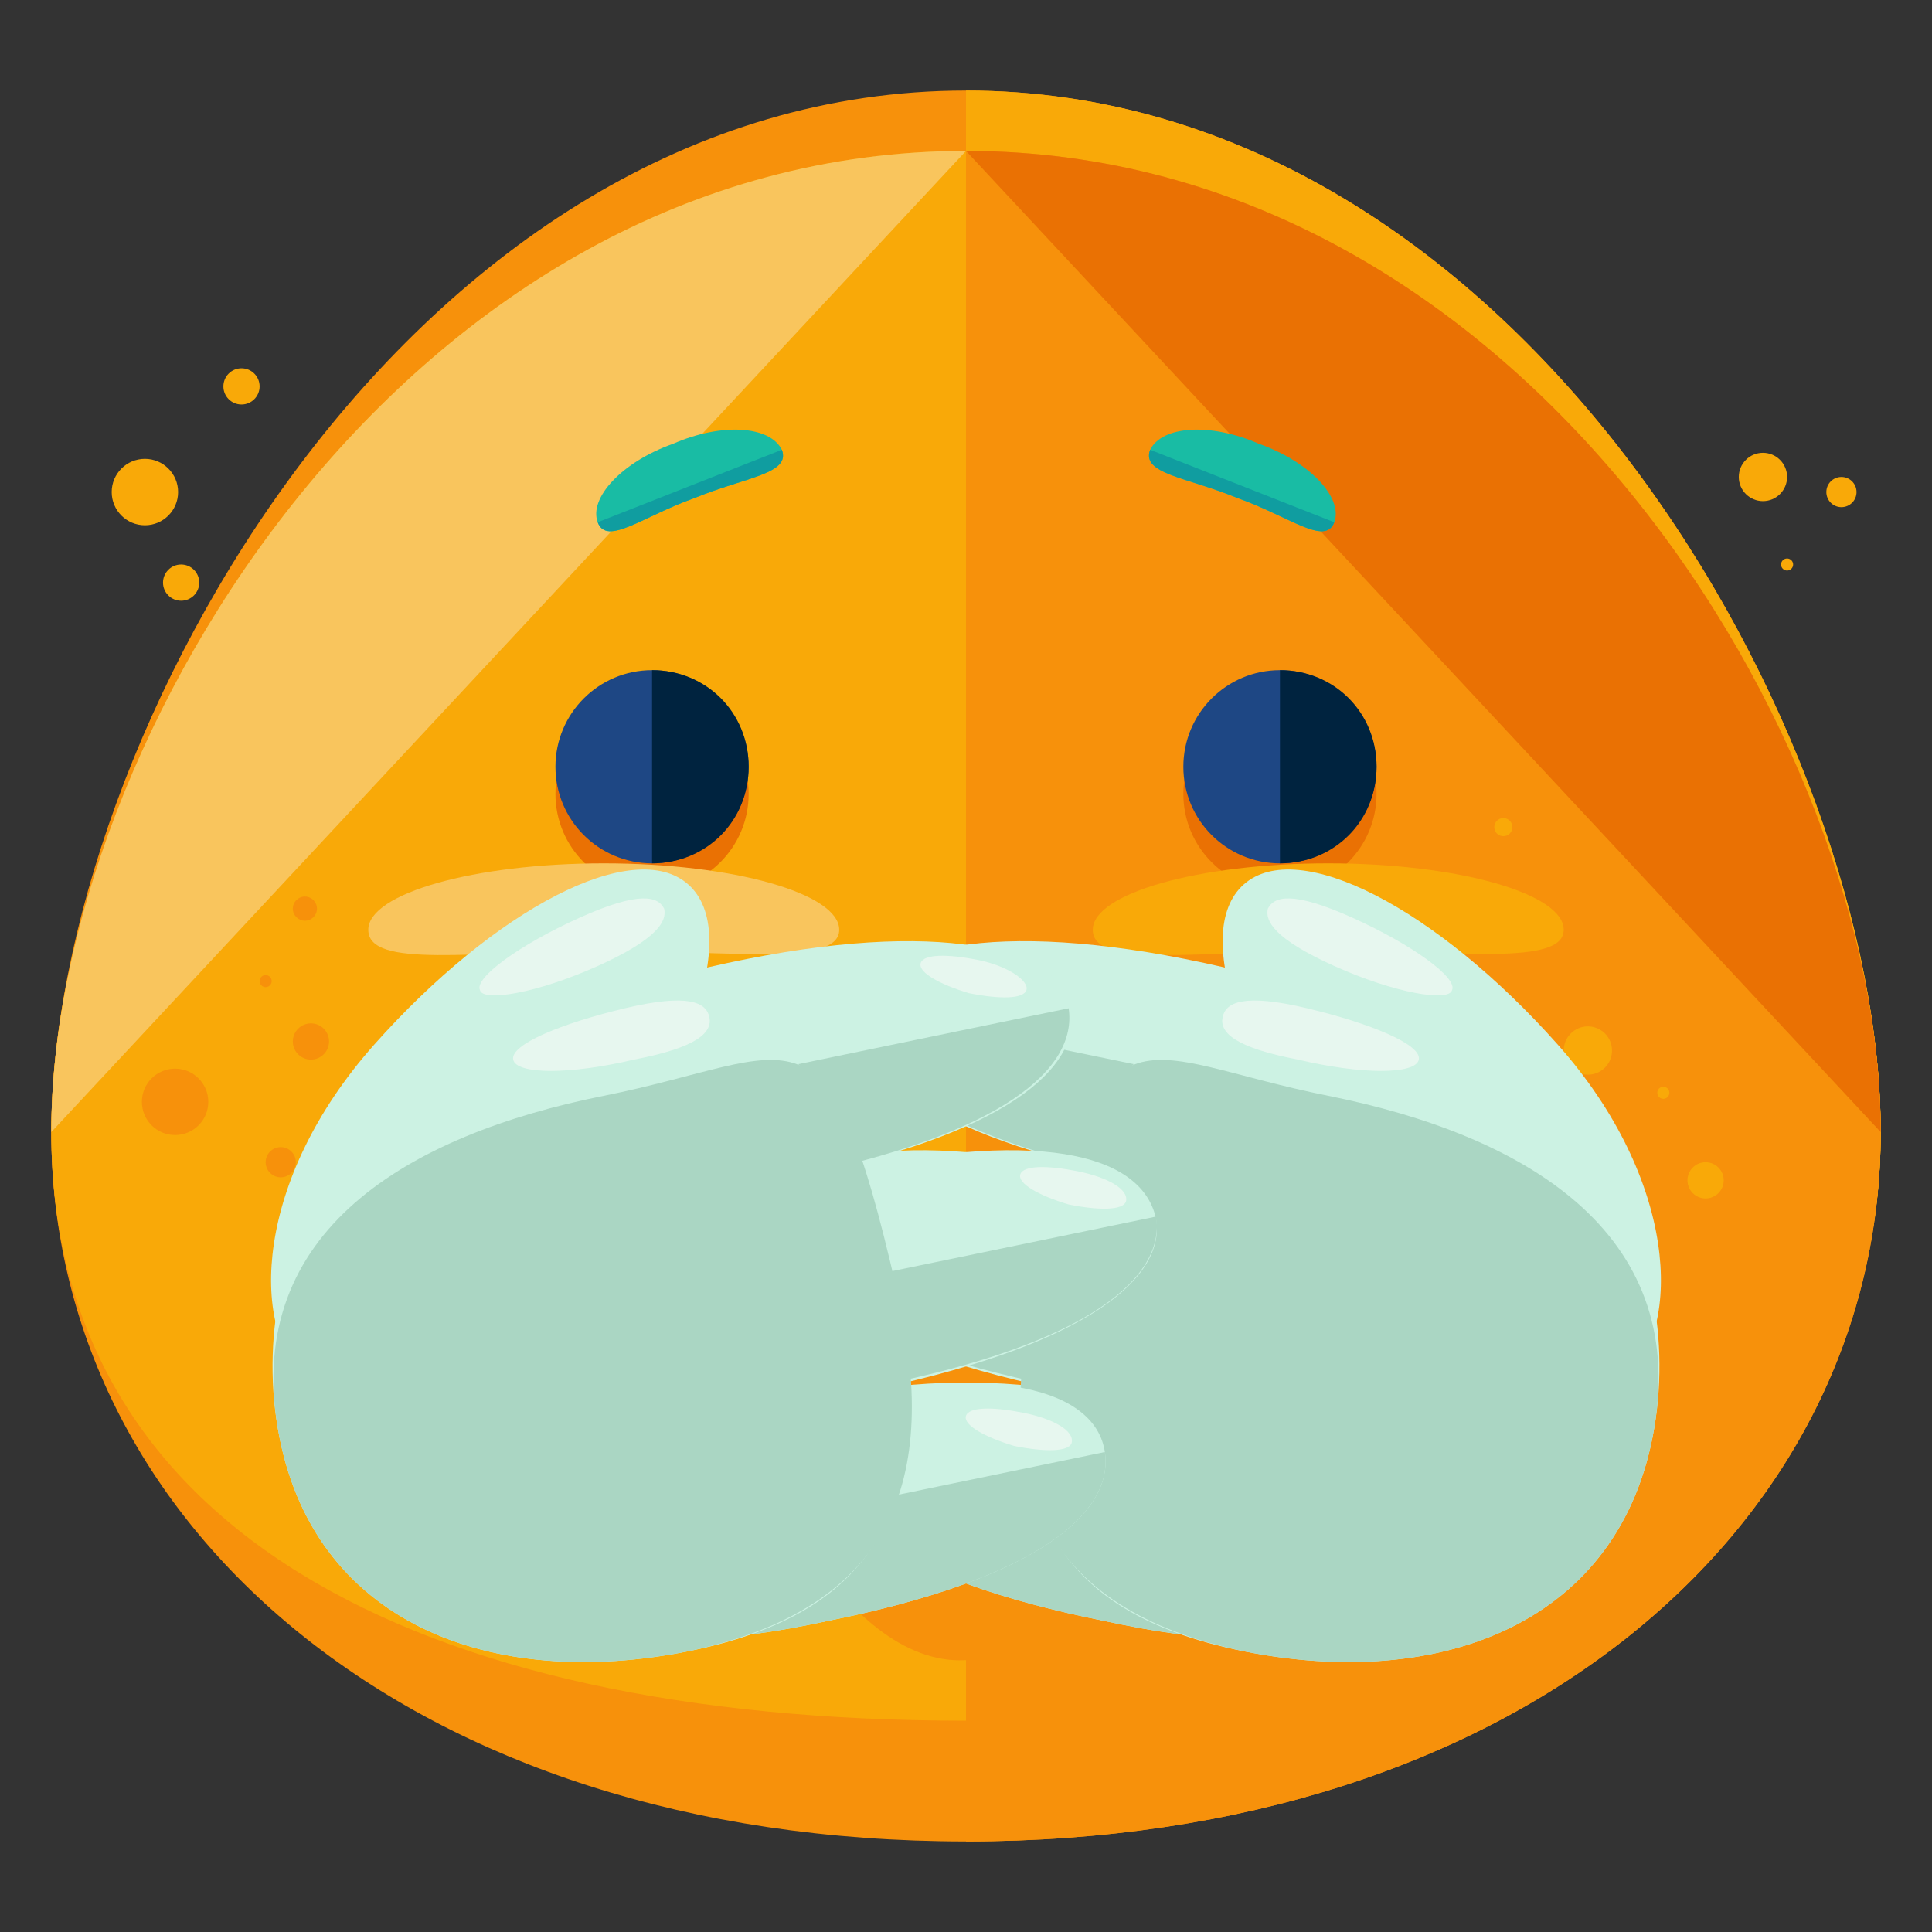<?xml version="1.0" encoding="utf-8"?>
<!-- Generator: Adobe Illustrator 16.0.0, SVG Export Plug-In . SVG Version: 6.00 Build 0)  -->
<!DOCTYPE svg PUBLIC "-//W3C//DTD SVG 1.1//EN" "http://www.w3.org/Graphics/SVG/1.1/DTD/svg11.dtd">
<svg version="1.1" id="Layer_1" xmlns="http://www.w3.org/2000/svg" xmlns:xlink="http://www.w3.org/1999/xlink" x="0px" y="0px"
	 width="64px" height="64px" viewBox="0 0 64 64" enable-background="new 0 0 64 64" xml:space="preserve">
<rect x="0" y="0" width="64" height="64" fill="#333333" stroke="none"/>
<g>
	<g>
		<g>
			<g>
				<g>
					<path fill="#F7910B" d="M62.3,37.5C62.3,50.5,50.4,61,32,61C13.6,61,1.7,50.5,1.7,37.5S13.6,5,32,5C50.4,5,62.3,24.5,62.3,37.5
						z"/>
				</g>
				<g>
					<path fill="#F7910B" d="M62.3,37.5C62.3,50.5,50.4,57,32,57C13.6,57,1.7,50.5,1.7,37.5S13.6,3,32,3C50.4,3,62.3,24.5,62.3,37.5
						z"/>
				</g>
				<g>
					<path fill="#F9A908" d="M32,3c18.4,0,30.3,21.5,30.3,34.5S50.4,57,32,57"/>
				</g>
				<g>
					<path fill="#F9A908" d="M62.3,37.5C62.3,50.5,50.4,57,32,57C13.6,57,1.7,50.5,1.7,37.5S13.6,5,32,5C50.4,5,62.3,24.5,62.3,37.5
						z"/>
				</g>
				<g>
					<path fill="#F9C55D" d="M1.7,37.5C1.7,24.5,13.6,5,32,5"/>
				</g>
				<g>
					<path fill="#F7910B" d="M32,5c18.4,0,30.3,19.5,30.3,32.5S50.4,61,32,61"/>
				</g>
				<g>
					<g>
						<circle fill="#EA7103" cx="21.6" cy="26.3" r="3.2"/>
					</g>
					<g>
						<circle fill="#EA7103" cx="42.4" cy="26.3" r="3.2"/>
					</g>
					<g>
						<circle fill="#1E4784" cx="21.6" cy="25.4" r="3.2"/>
					</g>
					<g>
						<path fill="#00233F" d="M21.6,22.2c1.8,0,3.2,1.4,3.2,3.2s-1.4,3.2-3.2,3.2"/>
					</g>
					<g>
						<circle fill="#1E4784" cx="42.4" cy="25.4" r="3.2"/>
					</g>
					<g>
						<path fill="#00233F" d="M42.4,22.2c1.8,0,3.2,1.4,3.2,3.2s-1.4,3.2-3.2,3.2"/>
					</g>
				</g>
				<g>
					<path fill="#EA7103" d="M32,5c18.4,0,30.3,19.5,30.3,32.5"/>
				</g>
				<g>
					<g>
						<g>
							<g>
								<g>
									<g>
										<path fill="#19BCA4" d="M25.9,14.9c0.3,0.8-1.2,0.9-2.9,1.6c-1.7,0.6-2.9,1.6-3.2,0.8c-0.3-0.8,0.8-2,2.5-2.6
											C23.9,14,25.5,14.1,25.9,14.9z"/>
									</g>
								</g>
							</g>
						</g>
						<g>
							<g>
								<g>
									<g>
										<path fill="#109DA0" d="M25.9,14.9c0.3,0.8-1.2,0.9-2.9,1.6c-1.7,0.6-2.9,1.6-3.2,0.8"/>
									</g>
								</g>
							</g>
						</g>
					</g>
					<g>
						<g>
							<g>
								<g>
									<g>
										<path fill="#19BCA4" d="M38.1,14.9c-0.3,0.8,1.2,0.9,2.9,1.6c1.7,0.6,2.9,1.6,3.2,0.8c0.3-0.8-0.8-2-2.5-2.6
											C40.1,14,38.5,14.1,38.1,14.9z"/>
									</g>
								</g>
							</g>
						</g>
						<g>
							<g>
								<g>
									<g>
										<path fill="#109DA0" d="M38.1,14.9c-0.3,0.8,1.2,0.9,2.9,1.6c1.7,0.6,2.9,1.6,3.2,0.8"/>
									</g>
								</g>
							</g>
						</g>
					</g>
				</g>
				<g>
					<g>
						<path fill="#F9C55D" d="M27.8,30.8c0,1.2-3.5,0.7-7.8,0.7c-4.3,0-7.8,0.6-7.8-0.7c0-1.2,3.5-2.2,7.8-2.2
							C24.3,28.6,27.8,29.6,27.8,30.8z"/>
					</g>
					<g>
						<path fill="#F9A908" d="M51.8,30.8c0,1.2-3.5,0.7-7.8,0.7s-7.8,0.6-7.8-0.7c0-1.2,3.5-2.2,7.8-2.2S51.8,29.6,51.8,30.8z"/>
					</g>
				</g>
				<g>
					<circle fill="#F7910B" cx="10.3" cy="34.5" r="0.6"/>
				</g>
				<g>
					<circle fill="#F7910B" cx="5.8" cy="36.5" r="1.1"/>
				</g>
				<g>
					<circle fill="#F7910B" cx="8.8" cy="32.5" r="0.2"/>
				</g>
				<g>
					<circle fill="#F7910B" cx="13.4" cy="34.3" r="0.2"/>
				</g>
				<g>
					<circle fill="#F9A908" cx="52.6" cy="34.8" r="0.8"/>
				</g>
				<g>
					<circle fill="#F9A908" cx="55.1" cy="36.2" r="0.2"/>
				</g>
				<g>
					<circle fill="#F9A908" cx="49.8" cy="27.4" r="0.3"/>
				</g>
				<g>
					<circle fill="#F9A908" cx="49.3" cy="39" r="1.3"/>
				</g>
				<g>
					<circle fill="#F9A908" cx="56.5" cy="39.1" r="0.6"/>
				</g>
				<g>
					<circle fill="#F7910B" cx="9.3" cy="38.5" r="0.5"/>
				</g>
				<g>
					<circle fill="#F7910B" cx="10.1" cy="30.1" r="0.4"/>
				</g>
				<g>
					<circle fill="#F9A908" cx="4.8" cy="16.3" r="1.1"/>
				</g>
				<g>
					<circle fill="#F9A908" cx="8" cy="12.8" r="0.6"/>
				</g>
				<g>
					<circle fill="#F9A908" cx="59.2" cy="18.7" r="0.2"/>
				</g>
				<g>
					<circle fill="#F9A908" cx="58.4" cy="15.8" r="0.8"/>
				</g>
				<g>
					<circle fill="#F9A908" cx="61" cy="16.3" r="0.5"/>
				</g>
				<g>
					<circle fill="#F9A908" cx="6" cy="19.3" r="0.6"/>
				</g>
				<g>
					<path fill="#F7910B" d="M39.2,45.1c0,2.6-3.3,9.9-7.4,9.9s-7.4-7.3-7.4-9.9"/>
				</g>
			</g>
		</g>
	</g>
	<g>
		<g>
			<g>
				<g>
					<path fill="#CCF2E3" d="M41.2,29.3c1.8-1.6,6.4,0.8,10.4,5.3c4,4.5,4.1,9.4,2.3,11c-1.8,1.6-4.7-0.8-8.7-5.3
						C41.2,35.8,39.4,30.9,41.2,29.3z"/>
				</g>
				<g>
					<path fill="#CCF2E3" d="M34.9,46c7,1.5,5.5-0.5,5.8-2.5c0.3-2,2.4-3.2-4.6-4.7c-7-1.5-10-0.4-10.4,1.6
						C25.4,42.3,27.9,44.5,34.9,46z"/>
				</g>
				<g>
					<path fill="#AAD6C3" d="M25.7,40.3c-0.3,2,2.2,4.2,9.2,5.6c7,1.5,5.5-0.5,5.8-2.5"/>
				</g>
				<g>
					<path fill="#CCF2E3" d="M37.7,39c7,1.5,5.5-0.5,5.8-2.5c0.3-2,3.4-3.1-3.6-4.6c-7-1.5-11-0.5-11.4,1.5
						C28.2,35.4,30.7,37.6,37.7,39z"/>
				</g>
				<g>
					<path fill="#AAD6C3" d="M28.6,33.4c-0.3,2,2.2,4.2,9.2,5.6c7,1.5,5.5-0.5,5.8-2.5"/>
				</g>
				<g>
					<path fill="#CCF2E3" d="M36.6,53.7c7,1.5,5.5-0.5,5.8-2.5c0.3-2,2.4-3.2-4.6-4.7c-7-1.5-10.1-0.4-10.4,1.6
						C27.1,50.1,29.6,52.3,36.6,53.7z"/>
				</g>
				<g>
					<path fill="#AAD6C3" d="M27.4,48.1c-0.3,2,2.2,4.2,9.2,5.6c7,1.5,5.5-0.5,5.8-2.5"/>
				</g>
				<g>
					<path fill="#CCF2E3" d="M41.2,54.7c6.5,1.3,12.5-0.9,13.6-7.4c1.1-6.5-3.2-12.9-9.7-14.2c-6.5-1.3-9.7,3.4-10.8,9.9
						C33.1,49.6,34.7,53.4,41.2,54.7z"/>
				</g>
				<g>
					<path fill="#AAD6C3" d="M41.2,54.7c6.5,1.3,12.5-0.9,13.6-7.4c1.1-6.5-4.3-9.7-10.8-11c-6.5-1.3-7.4-3.6-9.7,6.4
						C32.8,49.1,34.5,53.3,41.2,54.7z"/>
				</g>
			</g>
			<g>
				<path fill="#E7F7EF" d="M28.3,38.8c1-0.2,1.8-0.2,1.9,0.1c0.1,0.3-0.6,0.7-1.6,1c-1,0.2-1.8,0.2-1.9-0.1
					C26.6,39.4,27.3,39,28.3,38.8z"/>
			</g>
			<g>
				<path fill="#E7F7EF" d="M31.6,31.8c1-0.2,1.8-0.2,1.9,0.1c0.1,0.3-0.6,0.7-1.6,1c-1,0.2-1.8,0.2-1.9-0.1
					C29.9,32.5,30.6,32,31.6,31.8z"/>
			</g>
			<g>
				<path fill="#E7F7EF" d="M30.1,46.8c1-0.2,1.8-0.2,1.9,0.1c0.1,0.3-0.6,0.7-1.6,1c-1,0.2-1.8,0.2-1.9-0.1
					C28.4,47.4,29.1,47,30.1,46.8z"/>
			</g>
			<g>
				<path fill="#E7F7EF" d="M43,35.1c2.1,0.5,3.9,0.5,4,0c0.1-0.5-1.6-1.2-3.7-1.7c-2.1-0.5-2.7-0.2-2.8,0.3
					C40.4,34.2,40.9,34.7,43,35.1z"/>
			</g>
			<g>
				<path fill="#E7F7EF" d="M44.2,32c2,0.9,3.8,1.2,3.9,0.8c0.2-0.4-1.3-1.5-3.3-2.4c-2-0.9-2.6-0.7-2.8-0.3
					C41.9,30.5,42.2,31.1,44.2,32z"/>
			</g>
		</g>
		<g>
			<g>
				<g>
					<path fill="#CCF2E3" d="M22.8,29.3c-1.8-1.6-6.4,0.8-10.4,5.3c-4,4.5-4.1,9.4-2.3,11c1.8,1.6,4.7-0.8,8.7-5.3
						C22.8,35.8,24.6,30.9,22.8,29.3z"/>
				</g>
				<g>
					<path fill="#CCF2E3" d="M29.1,46c-7,1.5-5.5-0.5-5.8-2.5c-0.3-2-2.4-3.2,4.6-4.7c7-1.5,10-0.4,10.4,1.6
						C38.6,42.3,36.1,44.5,29.1,46z"/>
				</g>
				<g>
					<path fill="#AAD6C3" d="M38.3,40.3c0.3,2-2.2,4.2-9.2,5.6c-7,1.5-5.5-0.5-5.8-2.5"/>
				</g>
				<g>
					<path fill="#CCF2E3" d="M26.3,39c-7,1.5-5.5-0.5-5.8-2.5c-0.3-2-3.4-3.1,3.6-4.6c7-1.5,11-0.5,11.4,1.5
						C35.8,35.4,33.3,37.6,26.3,39z"/>
				</g>
				<g>
					<path fill="#AAD6C3" d="M35.4,33.4c0.3,2-2.2,4.2-9.2,5.6c-7,1.5-5.5-0.5-5.8-2.5"/>
				</g>
				<g>
					<path fill="#CCF2E3" d="M27.4,53.7c-7,1.5-5.5-0.5-5.8-2.5c-0.3-2-2.4-3.2,4.6-4.7c7-1.5,10.1-0.4,10.4,1.6
						C36.9,50.1,34.4,52.3,27.4,53.7z"/>
				</g>
				<g>
					<path fill="#AAD6C3" d="M36.6,48.1c0.3,2-2.2,4.2-9.2,5.6c-7,1.5-5.5-0.5-5.8-2.5"/>
				</g>
				<g>
					<path fill="#CCF2E3" d="M22.8,54.7c-6.5,1.3-12.5-0.9-13.6-7.4c-1.1-6.5,3.2-12.9,9.7-14.2c6.5-1.3,9.7,3.4,10.8,9.9
						C30.9,49.6,29.3,53.4,22.8,54.7z"/>
				</g>
				<g>
					<path fill="#AAD6C3" d="M22.8,54.7c-6.5,1.3-12.5-0.9-13.6-7.4c-1.1-6.5,4.3-9.7,10.8-11c6.5-1.3,7.4-3.6,9.7,6.4
						C31.2,49.1,29.5,53.3,22.8,54.7z"/>
				</g>
			</g>
			<g>
				<path fill="#E7F7EF" d="M35.7,38.8c-1-0.2-1.8-0.2-1.9,0.1c-0.1,0.3,0.6,0.7,1.6,1c1,0.2,1.8,0.2,1.9-0.1
					C37.4,39.4,36.7,39,35.7,38.8z"/>
			</g>
			<g>
				<path fill="#E7F7EF" d="M32.4,31.8c-1-0.2-1.8-0.2-1.9,0.1c-0.1,0.3,0.6,0.7,1.6,1c1,0.2,1.8,0.2,1.9-0.1
					C34.1,32.5,33.4,32,32.4,31.8z"/>
			</g>
			<g>
				<path fill="#E7F7EF" d="M33.9,46.8c-1-0.2-1.8-0.2-1.9,0.1c-0.1,0.3,0.6,0.7,1.6,1c1,0.2,1.8,0.2,1.9-0.1
					C35.6,47.4,34.9,47,33.9,46.8z"/>
			</g>
			<g>
				<path fill="#E7F7EF" d="M21,35.1c-2.1,0.5-3.9,0.5-4,0c-0.1-0.5,1.6-1.2,3.7-1.7c2.1-0.5,2.7-0.2,2.8,0.3
					C23.6,34.2,23.1,34.7,21,35.1z"/>
			</g>
			<g>
				<path fill="#E7F7EF" d="M19.8,32c-2,0.9-3.8,1.2-3.9,0.8c-0.2-0.4,1.3-1.5,3.3-2.4c2-0.9,2.6-0.7,2.8-0.3
					C22.1,30.5,21.8,31.1,19.8,32z"/>
			</g>
		</g>
	</g>
</g>
</svg>
